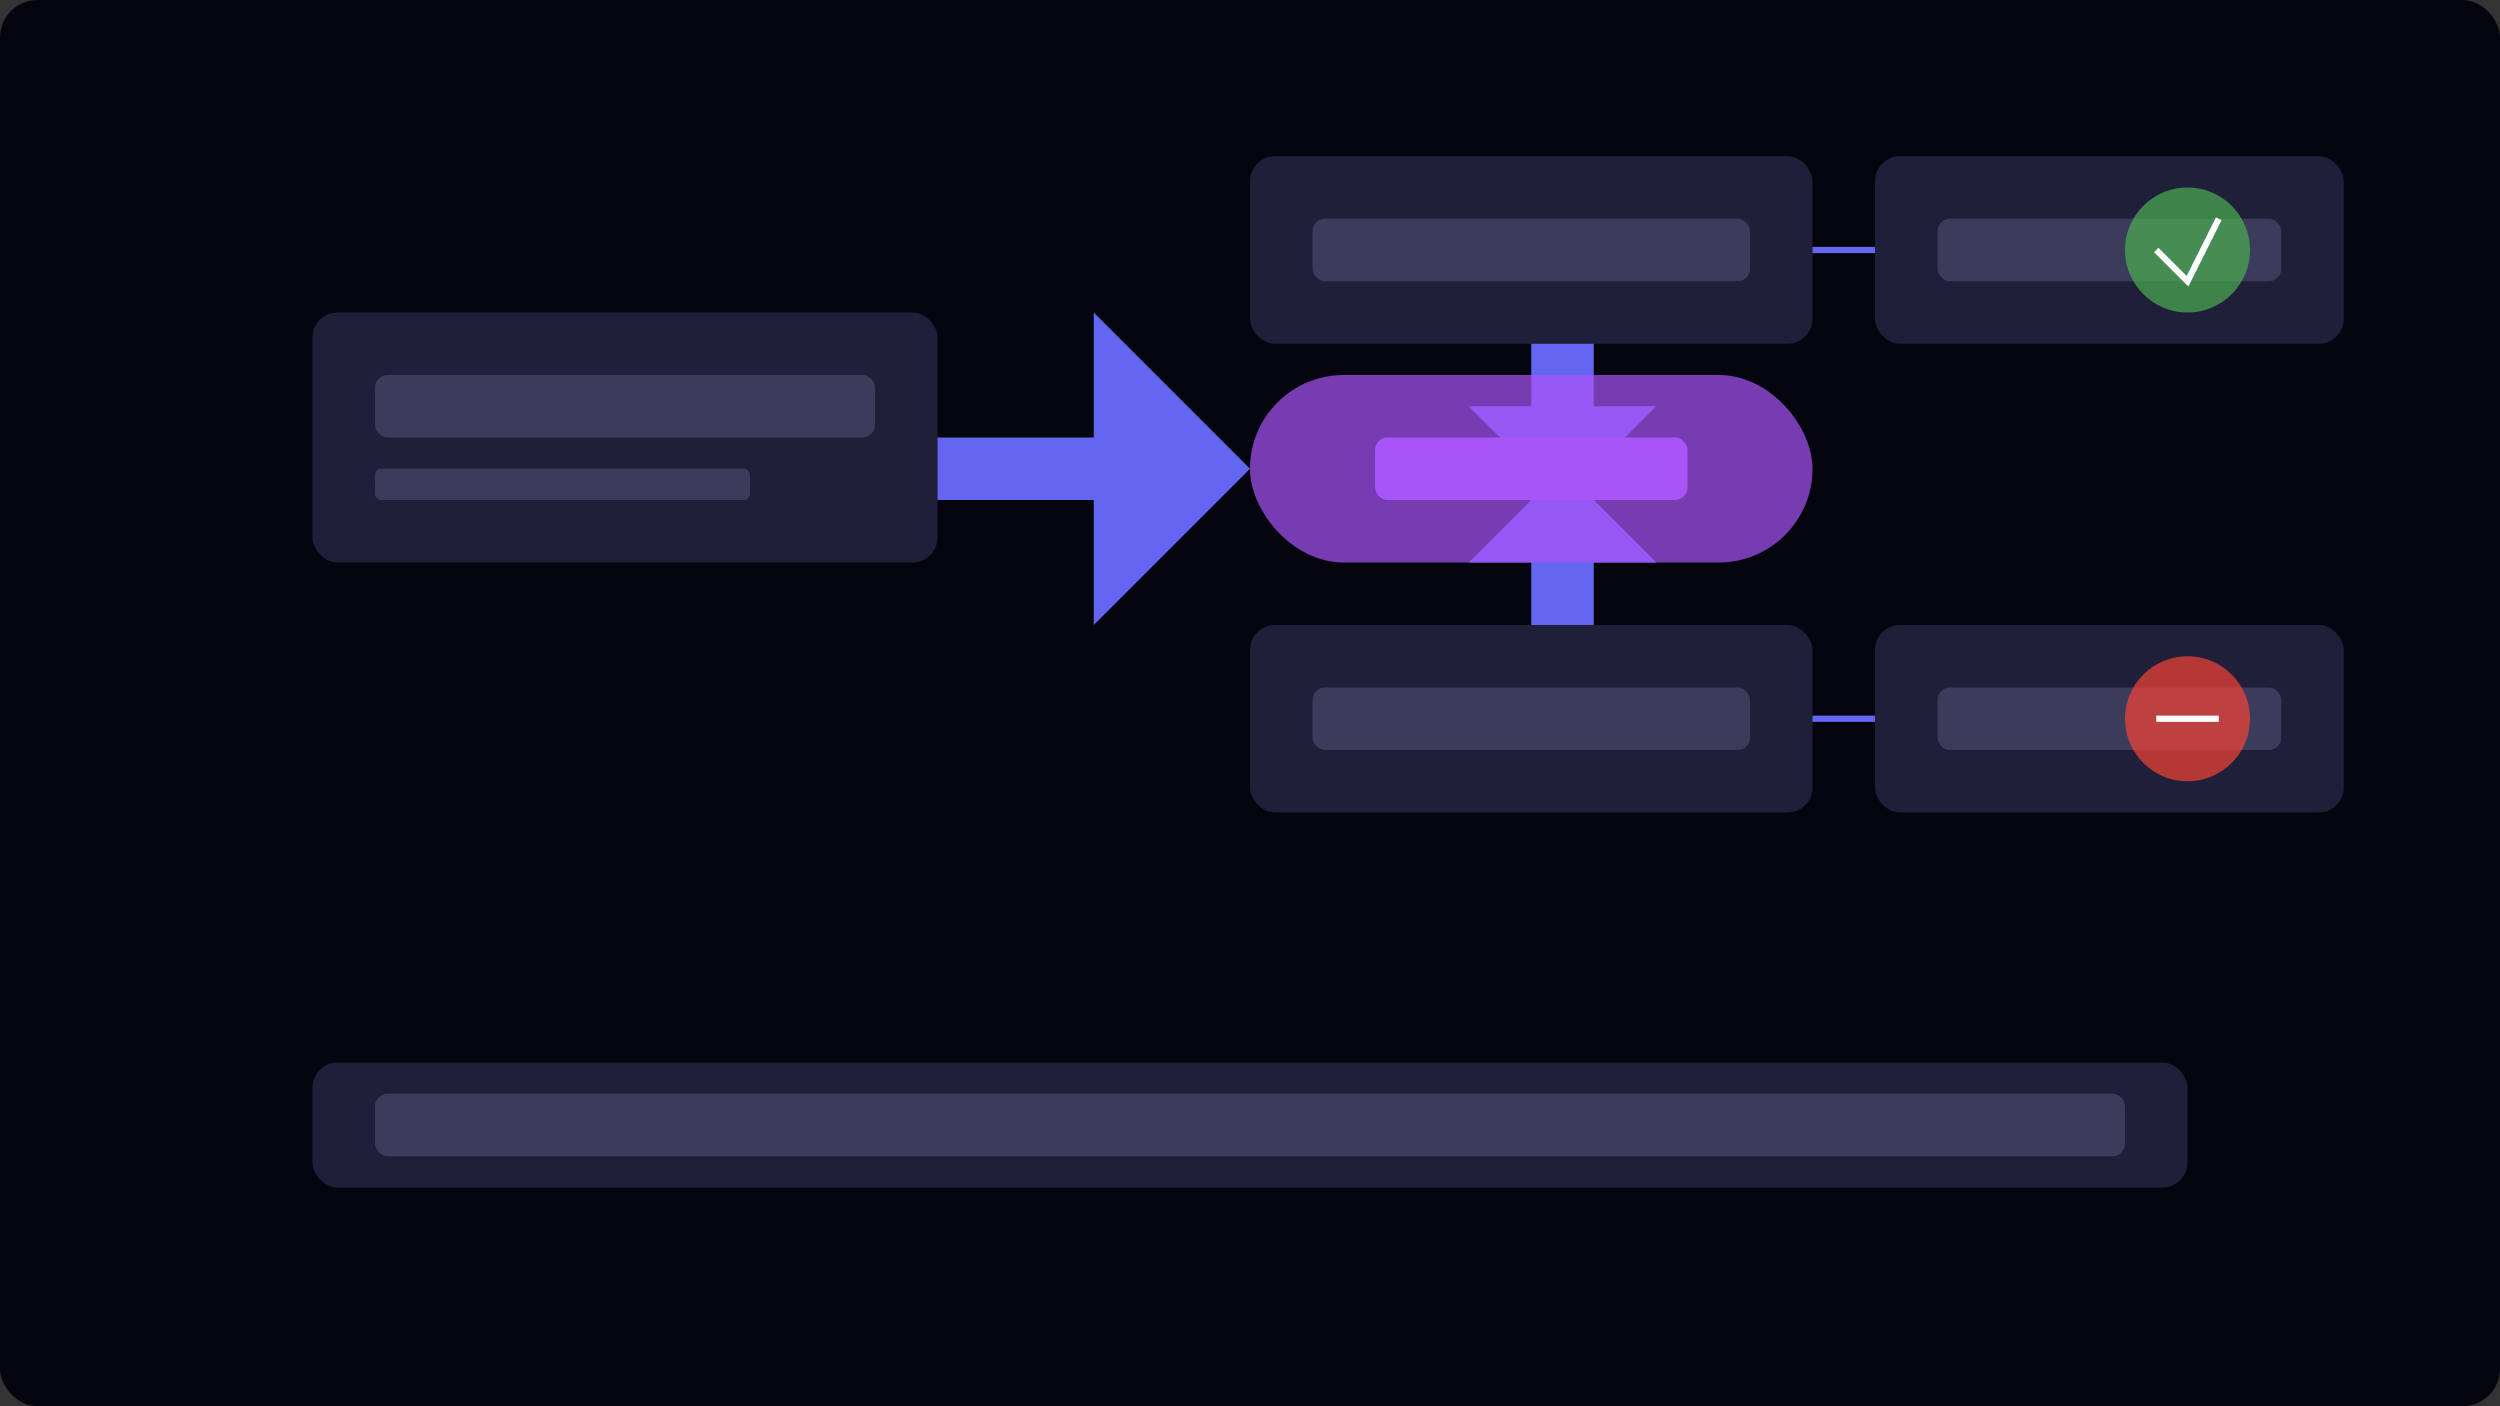 <svg width="800" height="450" viewBox="0 0 800 450" fill="none" xmlns="http://www.w3.org/2000/svg">
  <rect x="0" y="0" width="800" height="450" fill="#333333" stroke="none"/>
  <rect width="800" height="450" rx="12" fill="#050510"/>
  
  <!-- Email Flow Chart -->
  <rect x="100" y="100" width="200" height="80" rx="8" fill="#1F1F3A"/>
  <rect x="120" y="120" width="160" height="20" rx="4" fill="#3B3B5C"/>
  <rect x="120" y="150" width="120" height="10" rx="2" fill="#3B3B5C"/>
  
  <!-- Arrow -->
  <path d="M300 140L350 140L350 100L400 150L350 200L350 160L300 160Z" fill="#6366F1"/>
  
  <!-- Split Path -->
  <rect x="400" y="50" width="180" height="60" rx="8" fill="#1F1F3A"/>
  <rect x="420" y="70" width="140" height="20" rx="4" fill="#3B3B5C"/>
  
  <rect x="400" y="200" width="180" height="60" rx="8" fill="#1F1F3A"/>
  <rect x="420" y="220" width="140" height="20" rx="4" fill="#3B3B5C"/>
  
  <!-- Arrows from split -->
  <path d="M490 110L490 130L470 130L500 160L530 130L510 130L510 110Z" fill="#6366F1"/>
  <path d="M490 200L490 180L470 180L500 150L530 180L510 180L510 200Z" fill="#6366F1"/>
  
  <!-- Decision nodes -->
  <rect x="400" y="120" width="180" height="60" rx="30" fill="#A855F7" opacity="0.7"/>
  <rect x="440" y="140" width="100" height="20" rx="4" fill="#A855F7"/>
  
  <!-- Final nodes -->
  <rect x="600" y="50" width="150" height="60" rx="8" fill="#1F1F3A"/>
  <rect x="620" y="70" width="110" height="20" rx="4" fill="#3B3B5C"/>
  
  <rect x="600" y="200" width="150" height="60" rx="8" fill="#1F1F3A"/>
  <rect x="620" y="220" width="110" height="20" rx="4" fill="#3B3B5C"/>
  
  <!-- Arrows to final nodes -->
  <path d="M580 80L600 80" stroke="#6366F1" stroke-width="2"/>
  <path d="M580 230L600 230" stroke="#6366F1" stroke-width="2"/>
  
  <!-- Flow Chart Caption -->
  <rect x="100" y="340" width="600" height="40" rx="8" fill="#1F1F3A"/>
  <rect x="120" y="350" width="560" height="20" rx="4" fill="#3B3B5C"/>
  
  <!-- Success Metrics -->
  <circle cx="700" cy="80" r="20" fill="#4CAF50" opacity="0.7"/>
  <path d="M690 80L700 90L710 70" stroke="white" stroke-width="2"/>
  
  <circle cx="700" cy="230" r="20" fill="#F44336" opacity="0.7"/>
  <path d="M690 230L710 230" stroke="white" stroke-width="2"/>
</svg> 